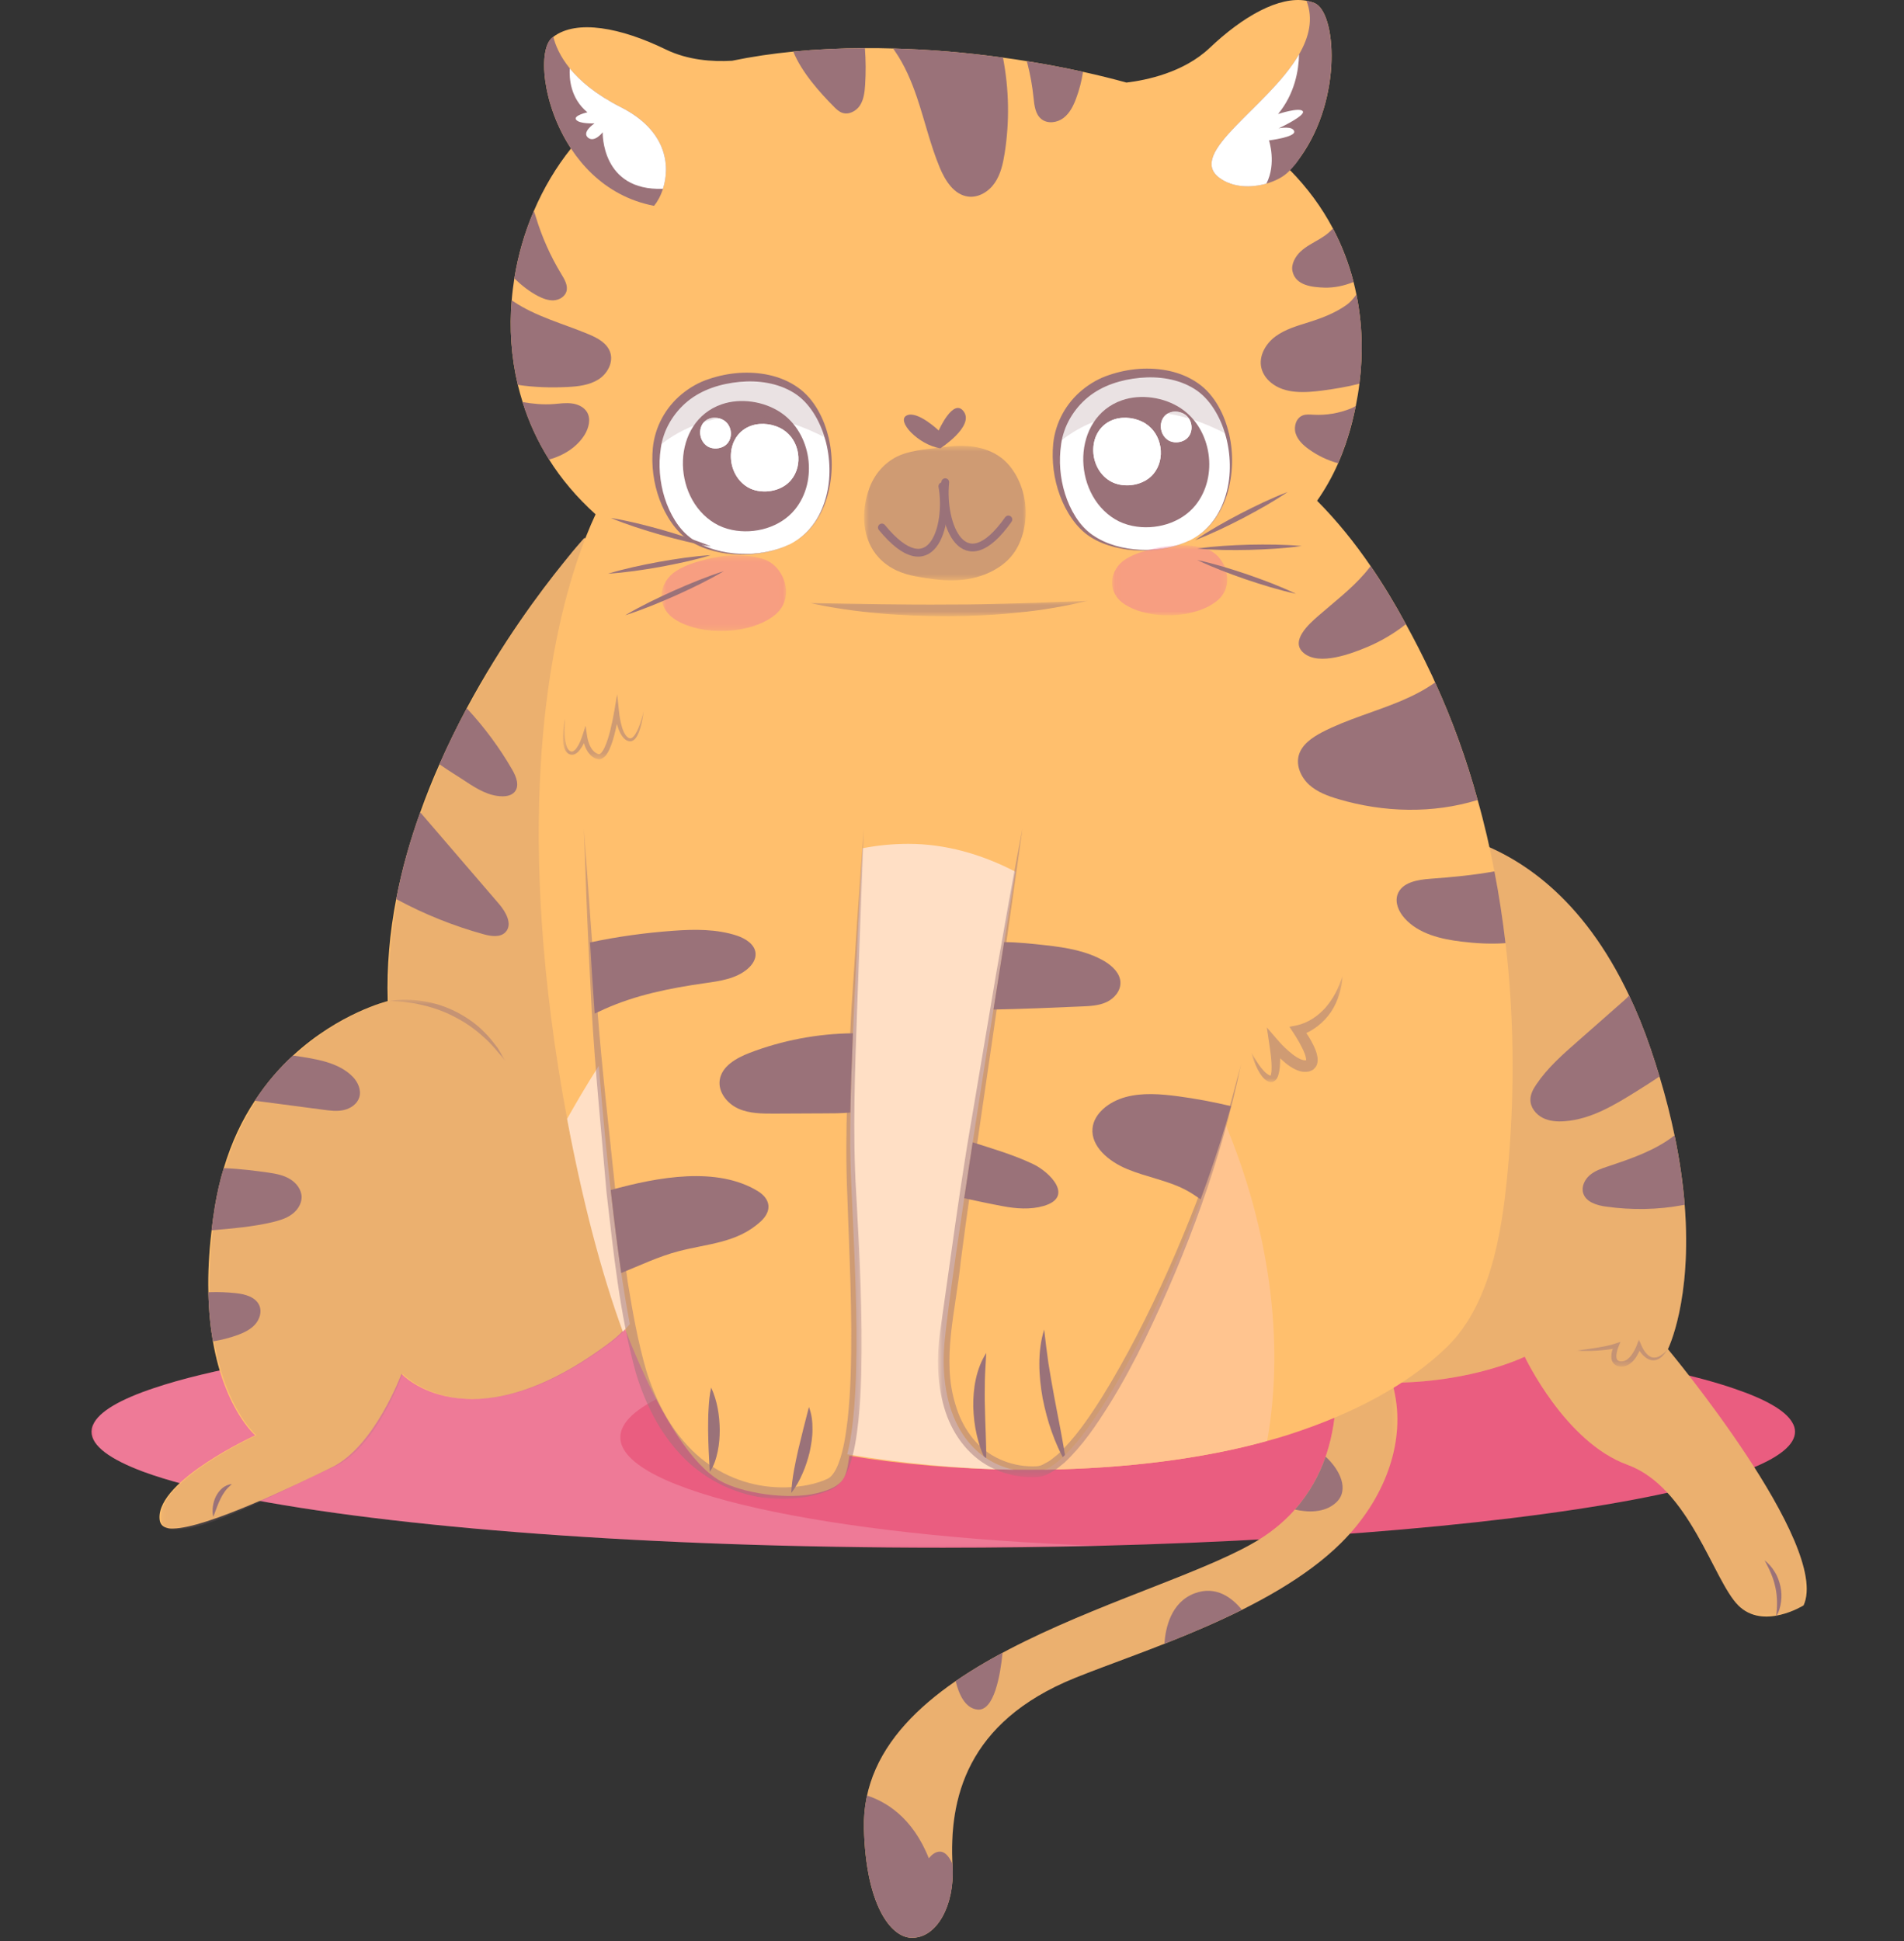 <svg width="310" height="316" viewBox="0 0 310 316" fill="none" xmlns="http://www.w3.org/2000/svg">
<rect x="0" y="0" width="310" height="316" fill="#333333" stroke="none"/>
<path d="M292.256 233.053C292.256 235.149 289.754 237.167 285.135 239.029C282.263 240.214 278.557 241.339 274.113 242.387C254.264 247.141 219.746 250.594 178.958 251.623C170.731 251.816 162.253 251.932 153.577 251.932C105.847 251.932 63.739 248.654 38.785 243.648C32.479 242.387 27.28 241.009 23.361 239.574C17.888 237.535 14.9 235.342 14.9 233.053C14.9 232.994 14.9 232.937 14.919 232.878C14.919 232.548 15.016 232.22 15.172 231.889C16.104 229.793 19.559 227.776 25.127 225.932C29.55 224.438 35.294 223.06 42.184 221.8C67.445 217.162 107.941 214.153 153.577 214.153C168.559 214.153 182.975 214.483 196.501 215.066C202.652 215.356 208.626 215.687 214.37 216.055C237.714 217.608 257.368 220.034 271.106 223.022C275.473 223.954 279.237 224.962 282.341 226.029C287.387 227.738 290.627 229.56 291.772 231.481C292.102 232.005 292.256 232.529 292.256 233.053Z" fill="#EA5D80"/>
<mask id="mask0_986_7176" style="mask-type:luminance" maskUnits="userSpaceOnUse" x="14" y="214" width="183" height="38">
<path d="M14.906 214.156H196.623V251.936H14.906V214.156Z" fill="white"/>
</mask>
<g mask="url(#mask0_986_7176)">
<g opacity="0.18">
<path d="M178.962 251.625C170.735 251.82 162.255 251.936 153.581 251.936C105.849 251.936 63.743 248.658 38.789 243.65C32.483 242.389 27.284 241.011 23.363 239.576C17.89 237.539 14.904 235.344 14.904 233.055C14.904 232.996 14.904 232.939 14.923 232.88C14.923 232.552 15.02 232.222 15.176 231.891C16.108 229.795 19.561 227.778 25.131 225.934C29.554 224.44 35.296 223.064 42.186 221.802C67.449 217.164 107.945 214.157 153.581 214.157C168.561 214.157 182.977 214.487 196.503 215.068L196.619 216.019C143.822 216.019 100.999 224.053 100.999 233.968C100.999 242.757 134.586 250.074 178.962 251.625Z" fill="white"/>
</g>
</g>
<path d="M99.454 218.392C90.839 224.913 83.872 227.281 78.557 227.668C78.168 227.706 77.781 227.727 77.412 227.727C77.042 227.746 76.714 227.746 76.383 227.727C76.152 227.727 75.918 227.706 75.685 227.687C69.631 227.376 66.273 224.505 65.517 223.788L65.498 223.769C65.42 223.691 65.362 223.632 65.362 223.632C65.362 223.632 60.995 235.449 54.03 238.843C47.724 241.909 33.676 248.721 28.184 248.817C27.776 248.838 27.41 248.798 27.098 248.683C26.419 248.489 26.01 248.003 25.973 247.168C25.623 240.92 41.554 233.644 41.554 233.644C41.554 233.644 36.586 229.452 34.665 218.336C34.257 215.987 33.987 213.349 33.927 210.361C33.849 207.352 34.004 203.995 34.452 200.271C34.587 199.048 34.762 197.767 34.976 196.466C35.345 194.217 35.829 192.121 36.432 190.16C37.693 185.891 39.458 182.244 41.495 179.178C43.398 176.247 45.531 173.823 47.705 171.824C55.253 164.859 63.131 162.957 63.131 162.957C62.954 157.311 63.461 151.76 64.509 146.346C65.439 141.477 66.799 136.742 68.427 132.22C69.378 129.544 70.426 126.924 71.552 124.401C72.949 121.219 74.462 118.173 75.996 115.281C81.718 104.626 87.971 96.273 91.724 91.633C92.041 91.239 92.345 90.863 92.624 90.523C92.798 90.308 92.973 90.115 93.11 89.921C93.324 89.65 93.537 89.416 93.712 89.204C93.962 88.932 94.158 88.699 94.332 88.484C94.488 88.29 94.642 88.118 94.757 88C94.875 87.865 94.972 87.766 95.031 87.689C95.088 87.632 95.128 87.592 95.128 87.592C95.614 87.651 96.096 87.748 96.582 87.865C96.891 87.922 97.222 88.019 97.533 88.118C97.764 88.194 97.998 88.272 98.213 88.349C98.29 88.368 98.368 88.408 98.446 88.427C98.737 88.543 99.027 88.661 99.319 88.795C99.397 88.814 99.475 88.854 99.551 88.892C99.881 89.048 100.21 89.223 100.54 89.416C100.832 89.572 101.123 89.746 101.394 89.94C101.724 90.155 102.055 90.386 102.385 90.639C102.56 90.756 102.714 90.891 102.89 91.047C103.16 91.24 103.412 91.474 103.665 91.706C103.917 91.92 104.168 92.173 104.422 92.425C104.538 92.541 104.654 92.657 104.771 92.793C105.041 93.065 105.314 93.355 105.548 93.648C105.8 93.919 106.032 94.21 106.265 94.521C106.535 94.849 106.808 95.218 107.061 95.588C108.515 97.606 109.796 99.952 110.941 102.572C111.309 103.445 111.678 104.358 112.027 105.269C124.212 137.887 116.957 205.121 99.454 218.392Z" fill="#FFBF6D"/>
<mask id="mask1_986_7176" style="mask-type:luminance" maskUnits="userSpaceOnUse" x="26" y="87" width="93" height="163">
<path d="M26.162 87.585H118.17V249.012H26.162V87.585Z" fill="white"/>
</mask>
<g mask="url(#mask1_986_7176)">
<g opacity="0.2">
<path d="M95.122 87.587C95.122 87.587 62.024 123.798 63.328 162.953C63.328 162.953 39.684 168.643 35.179 196.465C30.674 224.287 41.763 233.642 41.763 233.642C41.763 233.642 25.822 240.919 26.17 247.157C26.515 253.393 46.556 242.181 54.237 238.84C61.263 235.786 65.564 223.629 65.564 223.629C65.564 223.629 76.814 235.721 99.657 218.397C122.5 201.07 127.694 91.755 95.122 87.587Z" fill="#9A7279"/>
</g>
</g>
<path d="M34.727 246.903C34.582 246.352 34.586 245.787 34.658 245.232C34.728 244.674 34.894 244.127 35.139 243.607C35.399 243.097 35.744 242.614 36.19 242.239C36.64 241.865 37.196 241.622 37.756 241.568C37.329 241.95 36.97 242.299 36.665 242.698C36.374 243.106 36.114 243.526 35.896 243.977C35.452 244.887 35.133 245.861 34.727 246.903Z" fill="#9A7279"/>
<path d="M293.647 261.32C293.647 261.32 287.105 265.409 283.016 261.32C278.929 257.233 275.115 242.118 264.955 238.426C254.793 234.741 248.253 220.841 248.253 220.841C248.253 220.841 228.351 230.654 202.317 220.427C176.279 210.203 224.127 135.123 224.127 135.123C224.127 135.123 250.091 130.016 265.24 162.043C266.479 164.642 267.637 167.48 268.702 170.595C269.245 172.184 269.741 173.728 270.193 175.235C271.222 178.626 272.019 181.822 272.645 184.818C273.5 188.951 274.022 192.709 274.289 196.107C275.529 211.727 271.559 219.609 271.559 219.609C271.559 219.609 298.148 251.509 293.647 261.32Z" fill="#FFBF6D"/>
<mask id="mask2_986_7176" style="mask-type:luminance" maskUnits="userSpaceOnUse" x="194" y="134" width="101" height="130">
<path d="M194.566 134.82H294.168V263.132H194.566V134.82Z" fill="white"/>
</mask>
<g mask="url(#mask2_986_7176)">
<g opacity="0.2">
<path d="M293.655 261.313C293.655 261.313 287.113 265.403 283.024 261.313C278.937 257.226 275.123 242.112 264.963 238.419C254.801 234.735 248.261 220.835 248.261 220.835C248.261 220.835 228.359 230.647 202.325 220.421C176.287 210.196 224.135 135.116 224.135 135.116C224.135 135.116 250.099 130.01 265.248 162.037C266.487 164.636 267.645 167.474 268.71 170.589C269.253 172.178 269.749 173.721 270.2 175.229C271.229 178.619 272.027 181.816 272.653 184.812C273.507 188.944 274.029 192.703 274.297 196.101C275.537 211.721 271.567 219.603 271.567 219.603C271.567 219.603 298.156 251.503 293.655 261.313Z" fill="#9A7279"/>
</g>
</g>
<path d="M217.064 221.175C217.064 221.175 221.06 240.25 205.429 250.336C189.798 260.42 139.93 269.314 140.666 297.692C140.987 310.107 145.019 315.309 148.338 315.427C152.603 315.579 155.443 309.975 155.092 303.814C154.465 292.865 157.302 280.315 174.958 273.152C185.786 268.759 207.037 262.385 218.338 251.162C225.464 244.085 228.663 235.084 227.14 227.1C223.199 206.455 217.064 221.175 217.064 221.175Z" fill="#FFBF6D"/>
<mask id="mask3_986_7176" style="mask-type:luminance" maskUnits="userSpaceOnUse" x="140" y="216" width="88" height="100">
<path d="M140.674 216.089H227.533V315.43H140.674V216.089Z" fill="white"/>
</mask>
<g mask="url(#mask3_986_7176)">
<g opacity="0.2">
<path d="M227.163 227.102C223.22 206.455 217.083 221.173 217.083 221.173C217.083 221.173 218.7 228.896 215.851 237.11C214.839 240.032 213.265 243.006 210.854 245.721C209.393 247.38 207.604 248.941 205.45 250.334C196.953 255.811 178.353 260.94 163.249 269.031C160.571 270.474 157.993 272 155.612 273.65C148.355 278.644 142.833 284.681 141.185 292.282C140.805 294.01 140.636 295.811 140.684 297.694C141.008 310.11 145.038 315.303 148.351 315.427C152.619 315.575 155.462 309.979 155.117 303.816C155.111 303.687 155.105 303.558 155.092 303.425C154.551 292.572 157.533 280.227 174.977 273.149C178.835 271.582 184.021 269.771 189.606 267.571C193.716 265.954 198.042 264.122 202.223 262.047C208.297 259.015 214.044 255.441 218.357 251.16C225.485 244.081 228.69 235.083 227.163 227.102Z" fill="#9A7279"/>
</g>
</g>
<path d="M155.099 303.815C155.094 303.687 155.088 303.558 155.075 303.424C153.37 299.5 151.228 302.499 151.228 302.499C148.559 295.735 144.102 293.216 141.167 292.282C140.788 294.008 140.619 295.809 140.666 297.692C140.991 310.108 145.021 315.303 148.335 315.427C152.603 315.573 155.447 309.979 155.099 303.815Z" fill="#9A7279"/>
<path d="M215.827 237.11C214.815 240.031 213.241 243.006 210.83 245.721C212.861 246.18 215.587 246.324 217.491 244.623C219.775 242.583 218.177 239.243 215.827 237.11Z" fill="#9A7279"/>
<path d="M202.199 262.043C200.723 260.213 198.066 258 194.468 259.372C190.647 260.832 189.759 264.98 189.582 267.567C193.692 265.952 198.018 264.12 202.199 262.043Z" fill="#9A7279"/>
<path d="M163.235 269.03C160.556 270.471 157.978 271.997 155.598 273.648C156.118 275.811 157.149 278.075 159.144 278.28C161.86 278.567 162.872 272.663 163.235 269.03Z" fill="#9A7279"/>
<path d="M245.125 153.524C244.66 149.604 244.077 145.705 243.321 141.844C242.562 137.924 241.672 134.044 240.584 130.22C238.779 123.642 236.47 117.22 233.657 111.089C233.385 110.449 233.095 109.807 232.784 109.188C231.58 106.645 230.282 104.103 228.903 101.601C227.157 98.36 225.255 95.198 223.161 92.151C220.556 88.331 217.658 84.745 214.442 81.51C215.678 79.747 216.849 77.748 217.874 75.409C218.749 73.4 219.524 71.164 220.154 68.679C220.374 67.817 220.566 66.954 220.742 66.09C220.987 64.879 221.19 63.664 221.333 62.458C221.959 57.515 221.8 52.623 220.845 47.94C220.706 47.256 220.556 46.579 220.384 45.907C219.603 42.886 218.489 39.974 217.025 37.199C215.224 33.776 212.876 30.579 210.009 27.665C210.622 26.993 211.201 26.295 211.727 25.562C211.738 25.556 211.738 25.547 211.738 25.547C218.65 15.859 217.536 1.914 214.011 0.492C213.595 0.327 213.168 0.2 212.72 0.12C208.289 -0.685 202.395 2.634 196.948 7.805C192.696 11.827 186.606 13.059 183.4 13.439C181.139 12.816 178.783 12.232 176.342 11.696C173.388 11.04 170.32 10.457 167.169 9.954C165.893 9.737 164.602 9.551 163.298 9.377C157.453 8.566 151.411 8.044 145.414 7.89C143.884 7.845 142.352 7.82 140.831 7.833C136.871 7.841 132.955 8.025 129.166 8.395C125.72 8.729 122.383 9.23 119.184 9.889C115.995 10.073 112.012 9.8 108.428 8.063C101.066 4.477 93.892 3.121 90.094 5.99C90.023 6.039 89.951 6.094 89.891 6.147C87.584 8.038 88.209 16.949 92.97 24.17C90.561 27.175 88.51 30.612 86.92 34.338C85.437 37.799 84.357 41.501 83.74 45.32C83.558 46.497 83.406 47.682 83.315 48.876C82.927 53.428 83.224 58.087 84.309 62.648C84.541 63.584 84.791 64.52 85.09 65.45C86.098 68.668 87.519 71.806 89.401 74.805C91.386 77.974 93.915 80.964 96.968 83.72C93.262 91.625 85.718 112.744 88.209 150.128C88.886 160.393 90.321 171.415 92.341 182.125C97.774 211.212 108.346 235.957 117.219 241.031C120.686 243.013 128.218 244.237 133.01 243.053C137.628 241.927 137.784 240.374 138.289 236.961C146.767 238.358 155.868 239.114 165.007 239.23C166.696 239.25 168.403 239.25 170.109 239.23C182.975 239.036 195.646 237.523 206.319 234.554C207.56 234.224 208.764 233.874 209.946 233.487C220.385 230.11 229.272 225.377 235.58 219.265C243.282 211.774 244.834 198.502 245.668 188.412C246.6 176.982 246.484 165.186 245.125 153.524Z" fill="#FFBF6D"/>
<path d="M211.735 25.549C211.735 25.549 211.732 25.557 211.72 25.561C211.637 25.722 210.87 27.007 209.524 28.195C209.52 28.201 209.509 28.205 209.505 28.212C208.753 28.879 207.565 29.496 206.188 29.887C203.758 30.584 200.755 30.587 198.54 28.949C193.09 24.905 206.526 17.445 211.506 8.853C213.136 6.036 213.86 3.101 212.713 0.119C213.161 0.202 213.588 0.329 214.008 0.489C217.529 1.911 218.643 15.86 211.735 25.549Z" fill="#9A7279"/>
<path d="M106.492 33.506C90.029 30.357 86.178 9.182 89.885 6.147C89.946 6.094 90.018 6.037 90.088 5.987C90.407 7.284 91.13 9.112 92.771 11.136C94.435 13.169 97.031 15.392 101.087 17.45C108.557 21.22 109.161 26.947 107.94 30.73C107.58 31.871 107.048 32.83 106.492 33.506Z" fill="#9A7279"/>
<path d="M206.608 22.856C206.608 22.856 207.868 26.611 206.188 29.886C203.758 30.585 200.755 30.587 198.54 28.948C193.09 24.905 206.526 17.446 211.506 8.852C211.449 11.463 210.809 15.261 208.083 18.566C208.083 18.566 211.606 17.399 212.117 18.11C212.597 18.809 208.425 20.78 208.189 20.888C208.371 20.855 210.463 20.463 210.718 21.372C210.98 22.323 206.608 22.856 206.608 22.856Z" fill="white"/>
<path d="M107.937 30.733C97.838 31.111 98.128 21.53 98.128 21.53C98.128 21.53 96.775 23.305 95.721 22.394C94.721 21.517 96.634 20.194 96.797 20.08C96.685 20.082 94.396 20.19 93.821 19.514C93.23 18.817 95.637 18.282 95.637 18.282C92.854 15.996 92.665 12.735 92.769 11.138C94.434 13.174 97.027 15.396 101.086 17.452C108.554 21.224 109.159 26.952 107.937 30.733Z" fill="white"/>
<path d="M161.949 29.787C160.99 31.184 159.321 32.219 157.626 31.999C155.331 31.704 153.896 29.415 153.009 27.291C151.468 23.587 150.58 19.663 149.298 15.87C148.402 13.233 147.297 10.616 145.703 8.315C145.612 8.182 145.515 8.036 145.416 7.89C151.413 8.043 157.457 8.567 163.3 9.378C164.295 14.524 164.39 19.832 163.566 25C163.297 26.674 162.917 28.386 161.949 29.787Z" fill="#9A7279"/>
<path d="M173.142 19.21C172.13 19.98 170.587 20.195 169.573 19.401C168.552 18.606 168.405 17.154 168.271 15.874C168.081 14.021 167.756 12.188 167.295 10.39C167.261 10.248 167.208 10.103 167.16 9.953C170.311 10.458 173.379 11.041 176.333 11.696C176.105 13.18 175.731 14.642 175.202 16.047C174.755 17.237 174.167 18.435 173.142 19.21Z" fill="#9A7279"/>
<path d="M140.034 17.133C139.424 18.082 138.2 18.737 137.127 18.361C136.596 18.177 136.171 17.777 135.78 17.376C133.507 15.094 130.504 11.744 129.156 8.393C132.945 8.023 136.86 7.839 140.82 7.831C140.97 9.845 140.985 11.871 140.852 13.88C140.774 15.007 140.636 16.18 140.034 17.133Z" fill="#9A7279"/>
<path d="M221.331 62.457C219.372 62.975 217.351 63.292 215.34 63.568C212.462 63.947 209.212 64.145 206.961 62.307C206.2 61.696 205.609 60.864 205.378 59.928C204.888 57.973 206.067 55.927 207.694 54.742C209.319 53.55 211.323 53.014 213.246 52.398C215.336 51.739 217.438 50.917 219.23 49.637C219.902 49.163 220.39 48.553 220.842 47.94C221.798 52.622 221.958 57.514 221.331 62.457Z" fill="#9A7279"/>
<path d="M220.383 45.905C218.881 46.501 217.296 46.869 215.62 46.82C213.678 46.755 210.982 46.493 210.447 44.206C210.299 43.6 210.419 42.974 210.688 42.4C211.768 40.071 214.464 39.469 216.29 37.907C216.539 37.687 216.782 37.446 217.025 37.197C218.488 39.972 219.603 42.886 220.383 45.905Z" fill="#9A7279"/>
<path d="M217.865 75.408C216.174 74.943 214.566 74.182 213.137 73.157C212.185 72.483 211.28 71.632 210.944 70.529C210.602 69.415 211.039 68.012 212.127 67.612C212.66 67.416 213.254 67.477 213.828 67.507C215.921 67.625 218.034 67.27 219.961 66.482C220.223 66.378 220.483 66.235 220.736 66.089C220.559 66.953 220.366 67.817 220.145 68.678C219.515 71.163 218.742 73.4 217.865 75.408Z" fill="#9A7279"/>
<path d="M193.781 87.931C189.352 90.122 182.864 90.152 178.494 87.732C177.562 87.213 176.717 86.566 175.984 85.774C172.827 82.317 171.514 76.841 172.108 72.269C172.113 72.161 172.129 72.057 172.142 71.951C172.829 67.347 176.049 63.543 180.396 61.901C185.484 59.98 192.665 60.088 196.561 64.399C198.094 66.1 199.194 68.321 199.803 70.736L199.812 70.737C201.462 77.171 199.712 84.99 193.781 87.931Z" fill="white"/>
<path d="M193.796 87.935C195.263 87.204 196.537 86.11 197.518 84.804C198.507 83.502 199.187 81.987 199.627 80.421C200.074 78.855 200.261 77.222 200.231 75.601C200.203 73.98 199.969 72.366 199.531 70.817L199.808 71.045H199.798L199.586 71.037L199.523 70.815C199.094 69.3 198.473 67.843 197.628 66.538C196.786 65.227 195.73 64.082 194.437 63.285C191.846 61.675 188.645 61.217 185.595 61.502C182.527 61.792 179.488 62.74 177.147 64.653C175.976 65.61 174.991 66.779 174.229 68.086C173.859 68.742 173.527 69.426 173.292 70.143C173.153 70.498 173.073 70.868 172.967 71.233C172.9 71.588 172.794 72.002 172.768 72.306L172.764 72.355C172.373 75.005 172.587 77.79 173.404 80.385C173.814 81.683 174.374 82.936 175.101 84.089C175.828 85.245 176.733 86.279 177.855 87.063C180.105 88.633 182.903 89.359 185.669 89.488C188.442 89.619 191.273 89.131 193.796 87.935ZM193.796 87.935C191.286 89.174 188.454 89.638 185.663 89.609C184.264 89.586 182.865 89.408 181.502 89.061C180.141 88.721 178.806 88.206 177.597 87.443C176.384 86.686 175.363 85.628 174.548 84.461C173.726 83.293 173.073 82.008 172.576 80.668C171.585 77.986 171.203 75.079 171.481 72.19L171.477 72.239C171.828 68.79 173.561 65.654 176.188 63.49C177.493 62.415 178.996 61.555 180.598 61.037C182.18 60.5 183.82 60.167 185.479 60.044C188.771 59.826 192.26 60.422 195.045 62.379C196.442 63.34 197.541 64.67 198.354 66.094C199.181 67.525 199.749 69.078 200.113 70.665L199.836 70.436L199.846 70.438L200.075 70.457L200.121 70.665C200.493 72.288 200.649 73.953 200.594 75.605C200.533 77.257 200.275 78.899 199.789 80.47C199.299 82.04 198.553 83.531 197.556 84.835C196.56 86.135 195.271 87.219 193.796 87.935Z" fill="#9A7279"/>
<path d="M184.379 85.605C188.047 86.359 192.248 85.199 194.628 82.258C198.423 77.571 197.311 69.835 192.271 66.471C189.565 64.666 185.771 64.089 182.691 65.15C174.466 67.988 174.472 80.227 181.516 84.504C182.384 85.032 183.358 85.394 184.379 85.605Z" fill="#9A7279"/>
<path d="M182.296 78.885C184.262 79.275 186.514 78.674 187.79 77.149C189.824 74.718 189.228 70.706 186.526 68.961C185.076 68.025 183.042 67.725 181.391 68.276C176.982 69.748 176.985 76.095 180.761 78.313C181.226 78.587 181.748 78.775 182.296 78.885Z" fill="white"/>
<path d="M182.296 78.885C184.262 79.275 186.514 78.674 187.79 77.149C189.824 74.718 189.228 70.706 186.526 68.961C185.076 68.025 183.042 67.725 181.391 68.276C176.982 69.748 176.985 76.095 180.761 78.313C181.226 78.587 181.748 78.775 182.296 78.885Z" fill="white"/>
<path d="M190.954 71.948C191.847 72.125 192.871 71.852 193.451 71.159C194.376 70.054 194.105 68.23 192.877 67.437C192.217 67.011 191.293 66.875 190.542 67.126C188.538 67.795 188.54 70.68 190.256 71.688C190.468 71.813 190.705 71.898 190.954 71.948Z" fill="white"/>
<path d="M190.954 71.948C191.847 72.125 192.871 71.852 193.451 71.159C194.376 70.054 194.105 68.23 192.877 67.437C192.217 67.011 191.293 66.875 190.542 67.126C188.538 67.795 188.54 70.68 190.256 71.688C190.468 71.813 190.705 71.898 190.954 71.948Z" fill="white"/>
<mask id="mask4_986_7176" style="mask-type:luminance" maskUnits="userSpaceOnUse" x="172" y="60" width="28" height="13">
<path d="M172.133 60.712H199.828V72.272H172.133V60.712Z" fill="white"/>
</mask>
<g mask="url(#mask4_986_7176)">
<g opacity="0.21">
<path d="M199.83 70.74C183.956 62.127 173.416 71.091 172.135 72.272C172.14 72.166 172.156 72.059 172.169 71.953C172.856 67.351 176.076 63.547 180.423 61.903C185.511 59.982 192.692 60.092 196.588 64.401C198.123 66.104 199.221 68.325 199.83 70.74Z" fill="#9A7279"/>
</g>
</g>
<path d="M128.608 88.589C124.179 90.78 117.691 90.81 113.321 88.39C112.389 87.872 111.542 87.224 110.811 86.433C107.652 82.976 106.339 77.499 106.935 72.928C106.94 72.82 106.954 72.715 106.969 72.609C107.654 68.005 110.876 64.201 115.221 62.559C120.311 60.638 127.49 60.746 131.387 65.057C132.921 66.758 134.019 68.979 134.63 71.394L134.639 71.396C136.289 77.829 134.539 85.649 128.608 88.589Z" fill="white"/>
<path d="M128.612 88.595C130.078 87.865 131.353 86.771 132.333 85.465C133.324 84.163 134.003 82.648 134.444 81.084C134.89 79.516 135.076 77.883 135.048 76.262C135.019 74.641 134.786 73.027 134.347 71.478L134.626 71.706H134.619L134.402 71.7L134.338 71.476C133.909 69.961 133.288 68.503 132.445 67.199C131.602 65.887 130.547 64.743 129.252 63.945C126.661 62.335 123.462 61.878 120.411 62.163C117.342 62.453 114.304 63.4 111.962 65.314C110.79 66.271 109.807 67.44 109.046 68.746C108.676 69.403 108.341 70.086 108.106 70.804C107.969 71.159 107.89 71.529 107.781 71.894C107.717 72.249 107.611 72.662 107.584 72.966L107.578 73.016C107.187 75.666 107.402 78.451 108.22 81.046C108.63 82.344 109.19 83.597 109.917 84.749C110.642 85.905 111.548 86.94 112.67 87.724C114.919 89.294 117.719 90.019 120.483 90.148C123.259 90.279 126.089 89.791 128.612 88.595ZM128.612 88.595C126.101 89.835 123.27 90.298 120.48 90.27C119.08 90.247 117.679 90.069 116.316 89.721C114.955 89.381 113.623 88.867 112.413 88.104C111.2 87.346 110.179 86.289 109.363 85.121C108.541 83.954 107.888 82.669 107.39 81.329C106.401 78.646 106.02 75.738 106.297 72.85L106.293 72.9C106.642 69.451 108.376 66.314 111.005 64.148C112.309 63.076 113.813 62.216 115.413 61.698C116.996 61.16 118.634 60.828 120.294 60.705C123.587 60.486 127.076 61.083 129.861 63.04C131.258 64 132.358 65.331 133.17 66.755C133.996 68.186 134.565 69.739 134.928 71.326L134.649 71.096H134.658L134.89 71.115L134.937 71.326C135.31 72.949 135.463 74.614 135.41 76.266C135.347 77.917 135.089 79.559 134.603 81.131C134.114 82.701 133.369 84.191 132.373 85.495C131.376 86.798 130.085 87.88 128.612 88.595Z" fill="#9A7279"/>
<path d="M119.194 86.263C122.864 87.016 127.065 85.856 129.445 82.916C133.24 78.229 132.128 70.493 127.088 67.129C124.381 65.324 120.586 64.747 117.509 65.808C109.283 68.646 109.287 80.885 116.334 85.162C117.201 85.689 118.175 86.052 119.194 86.263Z" fill="#9A7279"/>
<path d="M123.291 79.884C125.258 80.275 127.51 79.673 128.786 78.148C130.82 75.717 130.224 71.705 127.522 69.96C126.071 69.024 124.037 68.725 122.387 69.275C117.978 70.747 117.98 77.095 121.758 79.313C122.223 79.587 122.745 79.775 123.291 79.884Z" fill="white"/>
<path d="M123.291 79.884C125.258 80.275 127.51 79.673 128.786 78.148C130.82 75.717 130.224 71.705 127.522 69.96C126.071 69.024 124.037 68.725 122.387 69.275C117.978 70.747 117.98 77.095 121.758 79.313C122.223 79.587 122.745 79.775 123.291 79.884Z" fill="white"/>
<path d="M115.949 72.947C116.844 73.125 117.867 72.852 118.447 72.158C119.372 71.053 119.101 69.23 117.873 68.436C117.213 68.011 116.288 67.875 115.539 68.125C113.534 68.794 113.535 71.679 115.252 72.688C115.464 72.812 115.701 72.898 115.949 72.947Z" fill="white"/>
<path d="M115.949 72.947C116.844 73.125 117.867 72.852 118.447 72.158C119.372 71.053 119.101 69.23 117.873 68.436C117.213 68.011 116.288 67.875 115.539 68.125C113.534 68.794 113.535 71.679 115.252 72.688C115.464 72.812 115.701 72.898 115.949 72.947Z" fill="white"/>
<mask id="mask5_986_7176" style="mask-type:luminance" maskUnits="userSpaceOnUse" x="106" y="61" width="29" height="12">
<path d="M106.939 61.365H134.635V72.926H106.939V61.365Z" fill="white"/>
</mask>
<g mask="url(#mask5_986_7176)">
<g opacity="0.21">
<path d="M134.637 71.394C118.762 62.781 108.223 71.746 106.941 72.926C106.947 72.82 106.96 72.714 106.976 72.607C107.661 68.004 110.882 64.201 115.228 62.557C120.317 60.636 127.497 60.746 131.394 65.056C132.93 66.758 134.025 68.98 134.637 71.394Z" fill="#9A7279"/>
</g>
</g>
<path d="M152.835 70.076C152.835 70.076 149.357 66.763 147.618 67.632C145.879 68.502 149.464 72.378 153.101 72.984C153.101 72.984 158.617 69.415 156.932 67.016C155.246 64.614 152.835 70.076 152.835 70.076Z" fill="#9A7279"/>
<mask id="mask6_986_7176" style="mask-type:luminance" maskUnits="userSpaceOnUse" x="140" y="72" width="27" height="23">
<path d="M140.688 72.566H166.997V94.46H140.688V72.566Z" fill="white"/>
</mask>
<g mask="url(#mask6_986_7176)">
<g opacity="0.48">
<path d="M146.535 74.105C144.411 74.988 142.495 76.848 141.537 79.481C140.147 83.297 140.344 87.83 143.082 90.769C144.779 92.593 146.956 93.421 149.092 93.816C153.181 94.573 157.282 94.991 161.152 93.157C162.557 92.49 163.909 91.566 164.949 90.18C166.544 88.056 167.288 84.874 166.901 81.841C166.509 78.807 165 75.99 162.939 74.46C160.402 72.575 156.927 72.326 154.157 72.728C151.687 73.087 148.87 73.133 146.535 74.105Z" fill="#9A7279"/>
</g>
</g>
<mask id="mask7_986_7176" style="mask-type:luminance" maskUnits="userSpaceOnUse" x="181" y="88" width="19" height="13">
<path d="M181.051 88.76H199.824V100.16H181.051V88.76Z" fill="white"/>
</mask>
<g mask="url(#mask7_986_7176)">
<g opacity="0.48">
<path d="M183.278 91.02C180.615 92.708 180.106 96.361 183.041 98.318C186.968 100.941 194.547 100.768 198.199 97.76C201.284 95.218 199.583 90.322 196.335 89.337C193.59 88.505 190.646 88.645 187.912 89.295C186.642 89.597 184.77 90.075 183.278 91.02Z" fill="#EE7A97"/>
</g>
</g>
<mask id="mask8_986_7176" style="mask-type:luminance" maskUnits="userSpaceOnUse" x="107" y="90" width="21" height="13">
<path d="M107.707 90.399H127.983V102.713H107.707V90.399Z" fill="white"/>
</mask>
<g mask="url(#mask8_986_7176)">
<g opacity="0.48">
<path d="M110.077 92.947C107.215 94.8 106.702 98.741 109.889 100.816C114.159 103.593 122.343 103.314 126.261 100.024C129.572 97.247 127.685 91.99 124.167 90.969C121.192 90.107 118.014 90.295 115.07 91.03C113.699 91.371 111.681 91.911 110.077 92.947Z" fill="#EE7A97"/>
</g>
</g>
<path d="M97.439 61.763C95.953 62.703 94.132 62.906 92.371 62.997C89.684 63.13 86.966 63.048 84.31 62.647C83.224 58.086 82.926 53.429 83.315 48.875C83.403 48.943 83.486 49 83.577 49.061C87.287 51.546 91.702 52.685 95.788 54.39C97.242 54.989 98.8 55.819 99.33 57.294C99.924 58.946 98.914 60.827 97.439 61.763Z" fill="#9A7279"/>
<path d="M95.223 70.712C93.996 72.737 91.846 74.102 89.552 74.763C89.495 74.784 89.444 74.795 89.385 74.805C87.504 71.805 86.082 68.665 85.072 65.45C86.752 65.727 88.429 65.911 90.213 65.767C91.179 65.683 92.153 65.546 93.121 65.674C94.082 65.797 95.065 66.247 95.568 67.073C96.235 68.177 95.878 69.609 95.223 70.712Z" fill="#9A7279"/>
<path d="M90.166 48.886C89.28 48.934 88.412 48.609 87.62 48.203C86.181 47.456 84.912 46.443 83.738 45.321C84.353 41.499 85.435 37.798 86.918 34.339C87.051 34.682 87.153 35.032 87.258 35.36C88.243 38.605 89.631 41.718 91.394 44.617C91.93 45.494 92.514 46.496 92.218 47.464C91.953 48.305 91.056 48.829 90.166 48.886Z" fill="#9A7279"/>
<mask id="mask9_986_7176" style="mask-type:luminance" maskUnits="userSpaceOnUse" x="256" y="218" width="16" height="5">
<path d="M256.689 218.033H271.544V222.449H256.689V218.033Z" fill="white"/>
</mask>
<g mask="url(#mask9_986_7176)">
<g opacity="0.48">
<path d="M256.688 219.864C257.775 219.71 258.861 219.556 259.937 219.384C261.008 219.219 262.096 219.012 263.074 218.679L263.841 218.421L263.525 219.188C263.29 219.76 263.119 220.439 263.176 220.975C263.212 221.244 263.315 221.411 263.489 221.506C263.664 221.616 263.975 221.62 264.222 221.595C264.74 221.523 265.223 221.117 265.6 220.616C265.974 220.113 266.297 219.515 266.513 218.921L266.838 218.034L267.197 218.892C267.379 219.327 267.62 219.786 267.92 220.162C268.222 220.54 268.596 220.859 269.036 220.957C269.471 221.052 269.961 220.935 270.386 220.656C270.597 220.519 270.792 220.346 270.99 220.181L271.54 219.619L271.1 220.28C270.921 220.477 270.745 220.686 270.542 220.866C270.137 221.219 269.566 221.502 268.958 221.413C268.353 221.331 267.854 220.963 267.468 220.559C267.083 220.141 266.77 219.695 266.525 219.169L267.206 219.141C266.98 219.843 266.684 220.487 266.253 221.098C265.822 221.683 265.213 222.279 264.351 222.429C263.928 222.469 263.51 222.472 263.079 222.231C262.639 221.996 262.396 221.481 262.365 221.073C262.299 220.23 262.561 219.555 262.857 218.873L263.307 219.38C262.749 219.555 262.195 219.629 261.642 219.703C261.09 219.771 260.539 219.818 259.989 219.855C258.888 219.919 257.787 219.921 256.688 219.864Z" fill="#9A7279"/>
</g>
</g>
<path d="M289.171 263.137C289.29 262.315 289.34 261.518 289.326 260.728C289.304 259.94 289.239 259.16 289.061 258.401C288.896 257.643 288.677 256.89 288.362 256.166C288.074 255.428 287.679 254.735 287.307 253.983C287.948 254.507 288.527 255.136 288.951 255.868C289.412 256.582 289.693 257.4 289.888 258.228C290.065 259.063 290.097 259.929 289.981 260.768C289.869 261.603 289.623 262.431 289.171 263.137Z" fill="#9A7279"/>
<mask id="mask10_986_7176" style="mask-type:luminance" maskUnits="userSpaceOnUse" x="91" y="112" width="14" height="12">
<path d="M91.66 112.954H104.804V123.592H91.66V112.954Z" fill="white"/>
</mask>
<g mask="url(#mask10_986_7176)">
<g opacity="0.48">
<path d="M92 116.971C91.934 117.801 91.901 118.629 91.93 119.451C91.97 120.261 92.053 121.112 92.382 121.791C92.545 122.12 92.826 122.351 93.103 122.34C93.374 122.344 93.657 122.067 93.877 121.767C94.324 121.148 94.622 120.364 94.863 119.62L95.343 118.141L95.569 119.694C95.707 120.652 96.049 121.695 96.693 122.321C96.85 122.48 97.031 122.592 97.221 122.682C97.312 122.706 97.441 122.763 97.498 122.765C97.549 122.775 97.593 122.769 97.655 122.737C97.925 122.611 98.217 122.15 98.42 121.713C98.84 120.806 99.138 119.796 99.388 118.784C99.633 117.769 99.853 116.736 100.024 115.707L100.486 112.953L100.77 115.726C100.86 116.592 101.012 117.484 101.255 118.319C101.376 118.739 101.537 119.143 101.752 119.498C101.955 119.844 102.272 120.153 102.578 120.18C102.876 120.225 103.195 119.887 103.421 119.534C103.654 119.172 103.851 118.769 104.011 118.351C104.341 117.518 104.586 116.643 104.803 115.762C104.704 116.666 104.537 117.564 104.277 118.443C104.151 118.885 103.986 119.32 103.764 119.741C103.658 119.954 103.508 120.153 103.329 120.339C103.14 120.508 102.876 120.688 102.562 120.667C101.944 120.628 101.56 120.195 101.283 119.806C101.004 119.399 100.807 118.963 100.651 118.52C100.332 117.632 100.136 116.732 100.022 115.798L100.769 115.815C100.62 116.882 100.434 117.93 100.186 118.976C99.931 120.02 99.654 121.064 99.178 122.078C98.912 122.568 98.684 123.12 97.993 123.49C97.819 123.574 97.587 123.616 97.38 123.578C97.175 123.547 97.061 123.485 96.898 123.433C96.609 123.299 96.34 123.12 96.125 122.9C95.275 121.993 94.992 120.874 94.848 119.762L95.552 119.836C95.256 120.654 94.904 121.425 94.348 122.135C94.065 122.458 93.701 122.864 93.109 122.868C92.53 122.851 92.142 122.397 91.968 121.991C91.607 121.144 91.653 120.282 91.67 119.449C91.715 118.613 91.823 117.784 92 116.971Z" fill="#9A7279"/>
</g>
</g>
<path d="M270.192 175.232C268.979 176.05 267.749 176.83 266.51 177.603C262.878 179.871 259.059 182.187 254.785 182.508C253.544 182.609 252.249 182.517 251.148 181.948C250.045 181.378 249.162 180.249 249.172 178.998C249.181 178.071 249.66 177.215 250.182 176.454C251.974 173.817 254.381 171.685 256.771 169.592C259.351 167.321 261.933 165.043 264.514 162.775C264.78 162.545 265.019 162.296 265.242 162.04C266.481 164.639 267.637 167.479 268.704 170.592C269.245 172.183 269.743 173.726 270.192 175.232Z" fill="#9A7279"/>
<path d="M274.277 196.109C274.205 196.128 274.131 196.137 274.057 196.154C269.922 196.937 265.67 196.992 261.507 196.413C259.992 196.21 258.229 195.686 257.769 194.226C257.446 193.18 257.999 192.012 258.834 191.295C259.671 190.579 260.734 190.211 261.782 189.871C265.539 188.612 269.482 187.289 272.633 184.818C273.488 188.952 274.01 192.709 274.277 196.109Z" fill="#9A7279"/>
<path d="M83.789 128.903C83.301 129.473 82.485 129.638 81.731 129.619C79.581 129.583 77.642 128.415 75.85 127.221C74.556 126.357 73.048 125.467 71.651 124.474C71.615 124.448 71.579 124.419 71.543 124.4C72.948 121.213 74.455 118.162 75.998 115.288C76.025 115.315 76.053 115.341 76.072 115.37C78.873 118.392 81.337 121.718 83.394 125.283C84.046 126.405 84.634 127.91 83.789 128.903Z" fill="#9A7279"/>
<path d="M82.305 151.73C81.441 152.639 79.953 152.41 78.749 152.079C73.863 150.73 69.13 148.837 64.675 146.437C64.62 146.42 64.563 146.392 64.51 146.346C65.436 141.477 66.788 136.744 68.415 132.217C68.451 132.262 68.489 132.298 68.523 132.346C72.751 137.259 76.984 142.176 81.212 147.1C82.36 148.423 83.508 150.462 82.305 151.73Z" fill="#9A7279"/>
<mask id="mask11_986_7176" style="mask-type:luminance" maskUnits="userSpaceOnUse" x="63" y="162" width="20" height="11">
<path d="M63.346 162.727H82.284V172.731H63.346V162.727Z" fill="white"/>
</mask>
<g mask="url(#mask11_986_7176)">
<g opacity="0.48">
<path d="M63.35 162.953C65.202 162.614 67.122 162.674 68.995 162.984C70.873 163.278 72.705 163.895 74.398 164.772C76.084 165.66 77.682 166.758 78.981 168.153C79.677 168.804 80.234 169.579 80.82 170.315C81.122 170.68 81.331 171.111 81.581 171.509C81.826 171.912 82.06 172.32 82.29 172.726C81.103 171.268 79.947 169.816 78.533 168.626C77.175 167.384 75.638 166.361 74.013 165.524C72.399 164.664 70.656 164.052 68.866 163.618C68.418 163.508 67.965 163.428 67.511 163.329C67.055 163.261 66.598 163.187 66.138 163.134C65.218 163.005 64.289 162.957 63.35 162.953Z" fill="#9A7279"/>
</g>
</g>
<path d="M101.799 100.145C104.341 98.645 106.983 97.379 109.656 96.172C112.337 94.985 115.046 93.858 117.857 92.967C115.317 94.469 112.673 95.735 110 96.942C107.317 98.127 104.61 99.253 101.799 100.145Z" fill="#9A7279"/>
<path d="M99.008 93.382C101.736 92.553 104.507 91.976 107.29 91.459C110.079 90.969 112.877 90.54 115.723 90.368C112.995 91.199 110.223 91.776 107.44 92.291C104.654 92.781 101.853 93.206 99.008 93.382Z" fill="#9A7279"/>
<path d="M99.455 84.317C102.268 84.77 105.013 85.471 107.738 86.232C110.458 87.016 113.161 87.865 115.79 88.96C112.977 88.508 110.234 87.806 107.508 87.044C104.789 86.257 102.088 85.41 99.455 84.317Z" fill="#9A7279"/>
<path d="M211.905 88.879C209.084 89.279 206.253 89.425 203.425 89.509C200.596 89.566 197.764 89.56 194.926 89.296C197.747 88.892 200.575 88.746 203.404 88.664C206.234 88.609 209.067 88.617 211.905 88.879Z" fill="#9A7279"/>
<path d="M210.997 96.653C208.21 96.052 205.507 95.209 202.825 94.305C200.15 93.379 197.498 92.39 194.926 91.158C197.713 91.757 200.416 92.602 203.098 93.506C205.773 94.436 208.427 95.423 210.997 96.653Z" fill="#9A7279"/>
<path d="M209.645 80.084C207.288 81.686 204.812 83.06 202.308 84.378C199.791 85.674 197.245 86.914 194.578 87.924C196.936 86.322 199.411 84.947 201.917 83.63C204.434 82.335 206.982 81.095 209.645 80.084Z" fill="#9A7279"/>
<mask id="mask12_986_7176" style="mask-type:luminance" maskUnits="userSpaceOnUse" x="131" y="97" width="47" height="4">
<path d="M131.869 97.793H177.187V100.298H131.869V97.793Z" fill="white"/>
</mask>
<g mask="url(#mask12_986_7176)">
<g opacity="0.48">
<path d="M131.869 98.161C139.47 98.288 146.999 98.463 154.536 98.4C158.306 98.41 162.07 98.317 165.842 98.213C169.614 98.116 173.381 97.92 177.187 97.793C173.487 98.649 169.728 99.344 165.939 99.689C162.156 100.099 158.349 100.274 154.545 100.299C146.944 100.301 139.314 99.775 131.869 98.161Z" fill="#9A7279"/>
</g>
</g>
<path d="M173.582 238.119C172.587 236.513 171.847 234.786 171.224 233.024C170.592 231.264 170.131 229.447 169.759 227.61C169.111 223.942 168.885 220.047 170.002 216.415C170.22 218.295 170.44 220.092 170.695 221.894C170.994 223.688 171.283 225.476 171.625 227.261C172.282 230.843 173.056 234.396 173.582 238.119Z" fill="#9A7279"/>
<path d="M160.578 237.841C159.832 236.493 159.365 235.036 159.027 233.561C158.678 232.082 158.519 230.565 158.462 229.042C158.416 226.018 158.919 222.839 160.578 220.23C160.503 221.772 160.389 223.211 160.353 224.667C160.341 226.117 160.303 227.556 160.358 229.003C160.406 231.903 160.599 234.789 160.578 237.841Z" fill="#9A7279"/>
<path d="M115.562 239.577C115.424 237.199 115.316 235.01 115.289 232.745C115.304 231.619 115.285 230.488 115.369 229.345C115.428 228.202 115.523 227.052 115.788 225.863C116.8 228.062 117.146 230.393 117.186 232.734C117.18 233.905 117.104 235.082 116.855 236.244C116.614 237.396 116.265 238.571 115.562 239.577Z" fill="#9A7279"/>
<path d="M128.828 243.011C128.952 240.513 129.474 238.225 129.977 235.932C130.523 233.633 131.081 231.446 131.704 229.037C132.175 230.211 132.296 231.479 132.285 232.711C132.287 233.954 132.078 235.165 131.826 236.359C131.537 237.546 131.169 238.708 130.677 239.824C130.191 240.94 129.616 242.028 128.828 243.011Z" fill="#9A7279"/>
<path d="M228.897 101.602C226.86 103.231 224.57 104.493 222.727 105.27C220.107 106.375 214.79 108.432 212.267 106.297C209.959 104.376 213.161 101.543 214.577 100.302C217.157 98.05 219.931 95.954 222.184 93.356C222.532 92.948 222.862 92.541 223.154 92.152C225.248 95.199 227.15 98.362 228.897 101.602Z" fill="#9A7279"/>
<path d="M240.581 130.222C233.283 132.473 225.272 132.258 217.935 130.087C216.21 129.582 214.482 128.942 213.165 127.757C211.843 126.554 210.989 124.673 211.454 122.964C211.94 121.199 213.63 120.054 215.238 119.2C219.351 117.066 223.894 115.881 228.143 114.078C230.064 113.264 231.945 112.312 233.654 111.09C236.467 117.222 238.775 123.644 240.581 130.222Z" fill="#9A7279"/>
<path d="M245.119 153.522C242.733 153.697 240.307 153.562 237.921 153.269C234.546 152.861 230.975 152.009 228.704 149.486C227.753 148.438 227.074 146.944 227.539 145.606C228.237 143.626 230.779 143.199 232.877 143.043C236.37 142.792 239.88 142.462 243.316 141.841C244.072 145.703 244.654 149.602 245.119 153.522Z" fill="#9A7279"/>
<path d="M102.558 215.517C102.19 215.963 101.803 216.39 101.412 216.777C97.843 207.096 94.758 195.085 92.332 182.123C93.71 179.678 95.438 176.709 97.494 173.487C98.697 188.255 100.385 204.224 102.538 215.458C102.538 215.477 102.538 215.498 102.558 215.517Z" fill="#FFDFC5"/>
<path d="M137.828 236.706C137.868 236.725 137.887 236.725 137.927 236.725V236.803C137.887 236.763 137.868 236.725 137.828 236.706Z" fill="#FFC48F"/>
<path d="M165.004 239.229C155.905 239.112 146.376 238.123 137.938 236.727C140.789 225.763 138.773 199.937 138.461 188.934C138.131 177.721 139.838 147.993 140.441 138.077C142.847 137.612 145.33 137.36 147.891 137.36C153.848 137.36 159.729 138.991 165.335 141.901C162.443 159.829 154.973 206.418 153.829 218.021C152.625 230.419 157.806 237.639 165.004 239.229Z" fill="#FFDFC5"/>
<path d="M206.311 234.551C195.638 237.52 182.969 239.033 170.104 239.227C178.331 235.852 192.747 206.144 199.557 183.074C206.33 199.314 209.318 217.728 206.311 234.551Z" fill="#FFC48F"/>
<mask id="mask13_986_7176" style="mask-type:luminance" maskUnits="userSpaceOnUse" x="95" y="134" width="46" height="110">
<path d="M95.053 134.823H140.651V243.996H95.053V134.823Z" fill="white"/>
</mask>
<g mask="url(#mask13_986_7176)">
<g opacity="0.48">
<path d="M140.653 134.825L139.541 164.494C139.207 174.387 138.8 184.264 139.391 194.116C139.953 203.993 140.465 213.901 140.224 223.852C140.152 226.341 140.025 228.833 139.759 231.326C139.463 233.818 139.15 236.324 138.237 238.804C137.752 240.009 137.192 241.359 135.75 242.257C134.457 242.91 133.27 243.242 131.983 243.527C129.445 244.056 126.841 244.127 124.282 243.796C119.171 243.079 114.321 240.554 110.828 236.787C107.307 233.025 105.017 228.357 103.546 223.531C100.869 213.842 99.912 203.963 98.754 194.116C97.912 184.243 96.921 174.383 96.34 164.498C95.81 154.61 95.385 144.715 95.053 134.825C95.816 144.698 96.425 154.572 97.268 164.43C98.037 174.295 99.189 184.119 100.205 193.951L102.192 208.629C102.986 213.491 103.85 218.364 105.203 223.045C106.633 227.647 108.856 232.074 112.14 235.535C115.401 239.01 119.843 241.271 124.54 241.919C126.884 242.234 129.292 242.181 131.6 241.714C132.728 241.486 133.942 241.116 134.854 240.66C135.562 240.26 136.148 239.221 136.543 238.16C137.367 235.994 137.709 233.539 138.003 231.134C138.275 228.71 138.417 226.255 138.502 223.799C138.825 213.956 138.273 204.075 137.939 194.183C137.525 184.256 138.09 174.33 138.618 164.454C139.303 154.575 139.839 144.691 140.653 134.825Z" fill="#9A7279"/>
</g>
</g>
<mask id="mask14_986_7176" style="mask-type:luminance" maskUnits="userSpaceOnUse" x="152" y="134" width="51" height="107">
<path d="M152.719 134.821H202.082V240.461H152.719V134.821Z" fill="white"/>
</mask>
<g mask="url(#mask14_986_7176)">
<g opacity="0.48">
<path d="M166.475 134.822C164.273 150.523 162.033 166.217 159.717 181.894C158.582 189.739 157.418 197.58 156.41 205.418C155.632 213.22 153.264 221.248 155.55 228.593C156.579 232.211 158.826 235.509 162.122 237.217C163.747 238.066 165.579 238.58 167.436 238.675C167.887 238.7 168.39 238.7 168.804 238.677C169.19 238.637 169.501 238.567 169.915 238.33C170.296 238.1 170.701 237.937 171.069 237.665L172.157 236.804C174.94 234.227 177.191 230.941 179.289 227.644C181.364 224.309 183.292 220.867 185.109 217.364C188.727 210.346 191.926 203.104 194.778 195.725L198.781 184.551C200.137 180.827 201.033 176.971 202.081 173.144C198.891 188.69 193.339 203.713 186.413 218.021C184.671 221.598 182.786 225.113 180.68 228.513C178.554 231.894 176.326 235.251 173.305 238.096L172.068 239.087C171.644 239.406 171.126 239.64 170.657 239.915C170.217 240.177 169.55 240.386 168.95 240.431C168.375 240.469 167.885 240.467 167.348 240.445C165.247 240.35 163.166 239.79 161.279 238.823C157.454 236.876 154.872 233.09 153.733 229.138C152.569 225.159 152.513 220.962 153.033 216.998L154.699 205.202C155.797 197.329 156.919 189.483 158.282 181.675L162.234 158.223C163.616 150.417 164.975 142.609 166.475 134.822Z" fill="#9A7279"/>
</g>
</g>
<path d="M169.91 196.309C167.758 196.93 165.43 196.755 163.198 196.328C161.121 195.941 159.065 195.495 156.988 195.049C157.434 192.118 157.901 189.052 158.366 185.948C160.014 186.472 161.664 186.977 163.314 187.539C164.963 188.103 166.594 188.722 168.185 189.479C170.882 190.739 174.975 194.834 169.91 196.309Z" fill="#9A7279"/>
<path d="M200.424 180.053C200.153 181.042 199.862 182.051 199.551 183.08C198.387 186.98 197.009 191.093 195.477 195.226C194.7 194.683 193.905 194.14 193.051 193.694C190.141 192.16 186.648 191.598 183.563 190.317C180.478 189.056 177.606 186.592 177.877 183.682C178.09 181.275 180.535 179.316 183.272 178.577C185.989 177.841 188.937 178.074 191.752 178.443C194.662 178.83 197.573 179.375 200.424 180.053Z" fill="#9A7279"/>
<path d="M182.423 159.929C182.463 161.326 181.396 162.549 180.134 163.131C178.873 163.712 177.436 163.769 176.058 163.828C171.286 164.043 166.532 164.236 161.758 164.333C162.361 160.453 162.942 156.747 163.485 153.351C165.758 153.37 168.066 153.622 170.336 153.875C173.634 154.243 176.992 154.805 179.843 156.474C181.123 157.25 182.383 158.435 182.423 159.929Z" fill="#9A7279"/>
<path d="M123.019 155.232C123.076 156.181 122.476 157.054 121.738 157.696C119.857 159.327 117.199 159.695 114.714 160.044C109.144 160.84 103.557 161.946 98.415 164.255C97.893 164.486 97.35 164.739 96.824 164.991C96.534 160.877 96.281 156.959 96.068 153.407C100.55 152.456 105.07 151.836 109.63 151.507C113.104 151.253 116.673 151.215 119.991 152.303C121.408 152.787 122.942 153.738 123.019 155.232Z" fill="#9A7279"/>
<path d="M138.871 168.195C138.677 172.792 138.522 177.256 138.444 181.098C136.95 181.234 135.456 181.234 133.962 181.234C131.304 181.253 128.665 181.253 126.025 181.272C124.047 181.272 122.01 181.272 120.204 180.458C118.401 179.644 116.907 177.779 117.178 175.82C117.507 173.55 119.874 172.231 122.01 171.397C127.365 169.339 133.109 168.254 138.871 168.195Z" fill="#9A7279"/>
<path d="M123.903 198.776C120.08 202.347 115.23 202.423 110.437 203.685C107.255 204.519 104.208 205.975 101.144 207.216C100.523 203.006 99.96 198.446 99.436 193.711C107.196 191.559 116.745 189.85 123.38 193.886C125.454 195.167 125.728 197.07 123.903 198.776Z" fill="#9A7279"/>
<mask id="mask15_986_7176" style="mask-type:luminance" maskUnits="userSpaceOnUse" x="203" y="158" width="16" height="19">
<path d="M203.752 158.841H218.609V176.146H203.752V158.841Z" fill="white"/>
</mask>
<g mask="url(#mask15_986_7176)">
<g opacity="0.48">
<path d="M203.754 171.343C204.227 172.185 204.716 173.011 205.286 173.755C205.571 174.122 205.88 174.469 206.214 174.739C206.383 174.87 206.556 174.974 206.717 175.052C206.92 175.12 206.956 175.105 206.873 175.09C206.882 175.12 207.038 174.574 207.027 174.177C207.048 173.746 207.036 173.285 207.006 172.827C206.947 171.908 206.808 170.967 206.675 170.059L206.258 167.242L208.145 169.435C208.819 170.217 209.624 170.971 210.421 171.599C211.188 172.212 212.198 172.728 212.669 172.571C212.71 172.558 212.67 172.542 212.701 172.569C212.65 172.548 212.652 172.647 212.644 172.62C212.638 172.643 212.682 172.501 212.642 172.311C212.595 171.935 212.422 171.449 212.209 170.988C211.782 170.061 211.228 169.103 210.654 168.224L209.948 167.143L211.188 166.893C211.959 166.735 212.885 166.337 213.658 165.856C214.449 165.361 215.163 164.736 215.814 164.03C216.422 163.294 217.001 162.502 217.458 161.621C217.927 160.746 218.263 159.802 218.61 158.84C218.535 159.856 218.362 160.875 218.043 161.864C217.75 162.865 217.291 163.823 216.708 164.717C216.108 165.602 215.36 166.399 214.493 167.06C213.608 167.73 212.693 168.252 211.494 168.56L212.027 167.229C212.729 168.178 213.363 169.118 213.88 170.215C214.138 170.76 214.381 171.326 214.497 172.054C214.55 172.409 214.59 172.848 214.371 173.387C214.295 173.636 214.034 173.9 213.823 174.099C213.595 174.23 213.31 174.369 213.084 174.416C212.198 174.598 211.45 174.34 210.863 174.059C210.267 173.765 209.753 173.41 209.284 173.03C208.348 172.256 207.585 171.405 206.846 170.462L208.316 169.837C208.422 170.832 208.447 171.804 208.422 172.804C208.403 173.304 208.382 173.805 208.289 174.327C208.249 174.581 208.175 174.855 208.09 175.126C207.972 175.397 207.873 175.737 207.437 176.011C207.199 176.164 206.958 176.168 206.719 176.117C206.476 176.075 206.406 175.986 206.245 175.918C205.99 175.756 205.785 175.561 205.61 175.36C205.261 174.951 205.005 174.519 204.775 174.078C204.32 173.199 203.986 172.284 203.754 171.343Z" fill="#9A7279"/>
</g>
</g>
<path d="M58.501 178.613C58.171 179.7 57.104 180.437 55.978 180.689C54.871 180.942 53.708 180.786 52.563 180.63C48.935 180.146 45.306 179.679 41.659 179.195C41.6 179.174 41.541 179.174 41.482 179.174C43.385 176.245 45.518 173.821 47.694 171.822C47.751 171.822 47.789 171.841 47.848 171.841C51.437 172.365 55.183 172.908 57.491 175.334C58.306 176.205 58.85 177.468 58.501 178.613Z" fill="#9A7279"/>
<path d="M49.11 194.894C49.089 196.02 48.391 197.067 47.46 197.707C46.547 198.368 45.423 198.677 44.336 198.949C41.154 199.687 37.876 199.978 34.635 200.249C34.576 200.27 34.536 200.27 34.479 200.27H34.44C34.576 199.047 34.751 197.766 34.965 196.466C35.332 194.216 35.818 192.12 36.419 190.159H36.613C39.136 190.256 41.659 190.587 43.715 190.877C44.918 191.052 46.16 191.285 47.208 191.925C48.277 192.565 49.11 193.671 49.11 194.894Z" fill="#9A7279"/>
<path d="M41.512 215.615C40.773 216.43 39.744 216.916 38.717 217.303C37.455 217.751 36.173 218.099 34.856 218.313C34.797 218.332 34.74 218.332 34.662 218.332C34.254 215.984 33.983 213.345 33.924 210.357C33.983 210.338 34.06 210.338 34.117 210.338C35.593 210.279 37.068 210.357 38.368 210.494C39.9 210.647 41.686 211.133 42.25 212.569C42.656 213.598 42.25 214.801 41.512 215.615Z" fill="#9A7279"/>
<path d="M143.586 85.866C151.586 95.627 154.597 85.781 153.436 79.148" stroke="#9A7279" stroke-width="1.272" stroke-linecap="round"/>
<path d="M164.178 84.56C156.833 94.962 153.179 85.26 153.902 78.495" stroke="#9A7279" stroke-width="1.272" stroke-linecap="round"/>
</svg>
